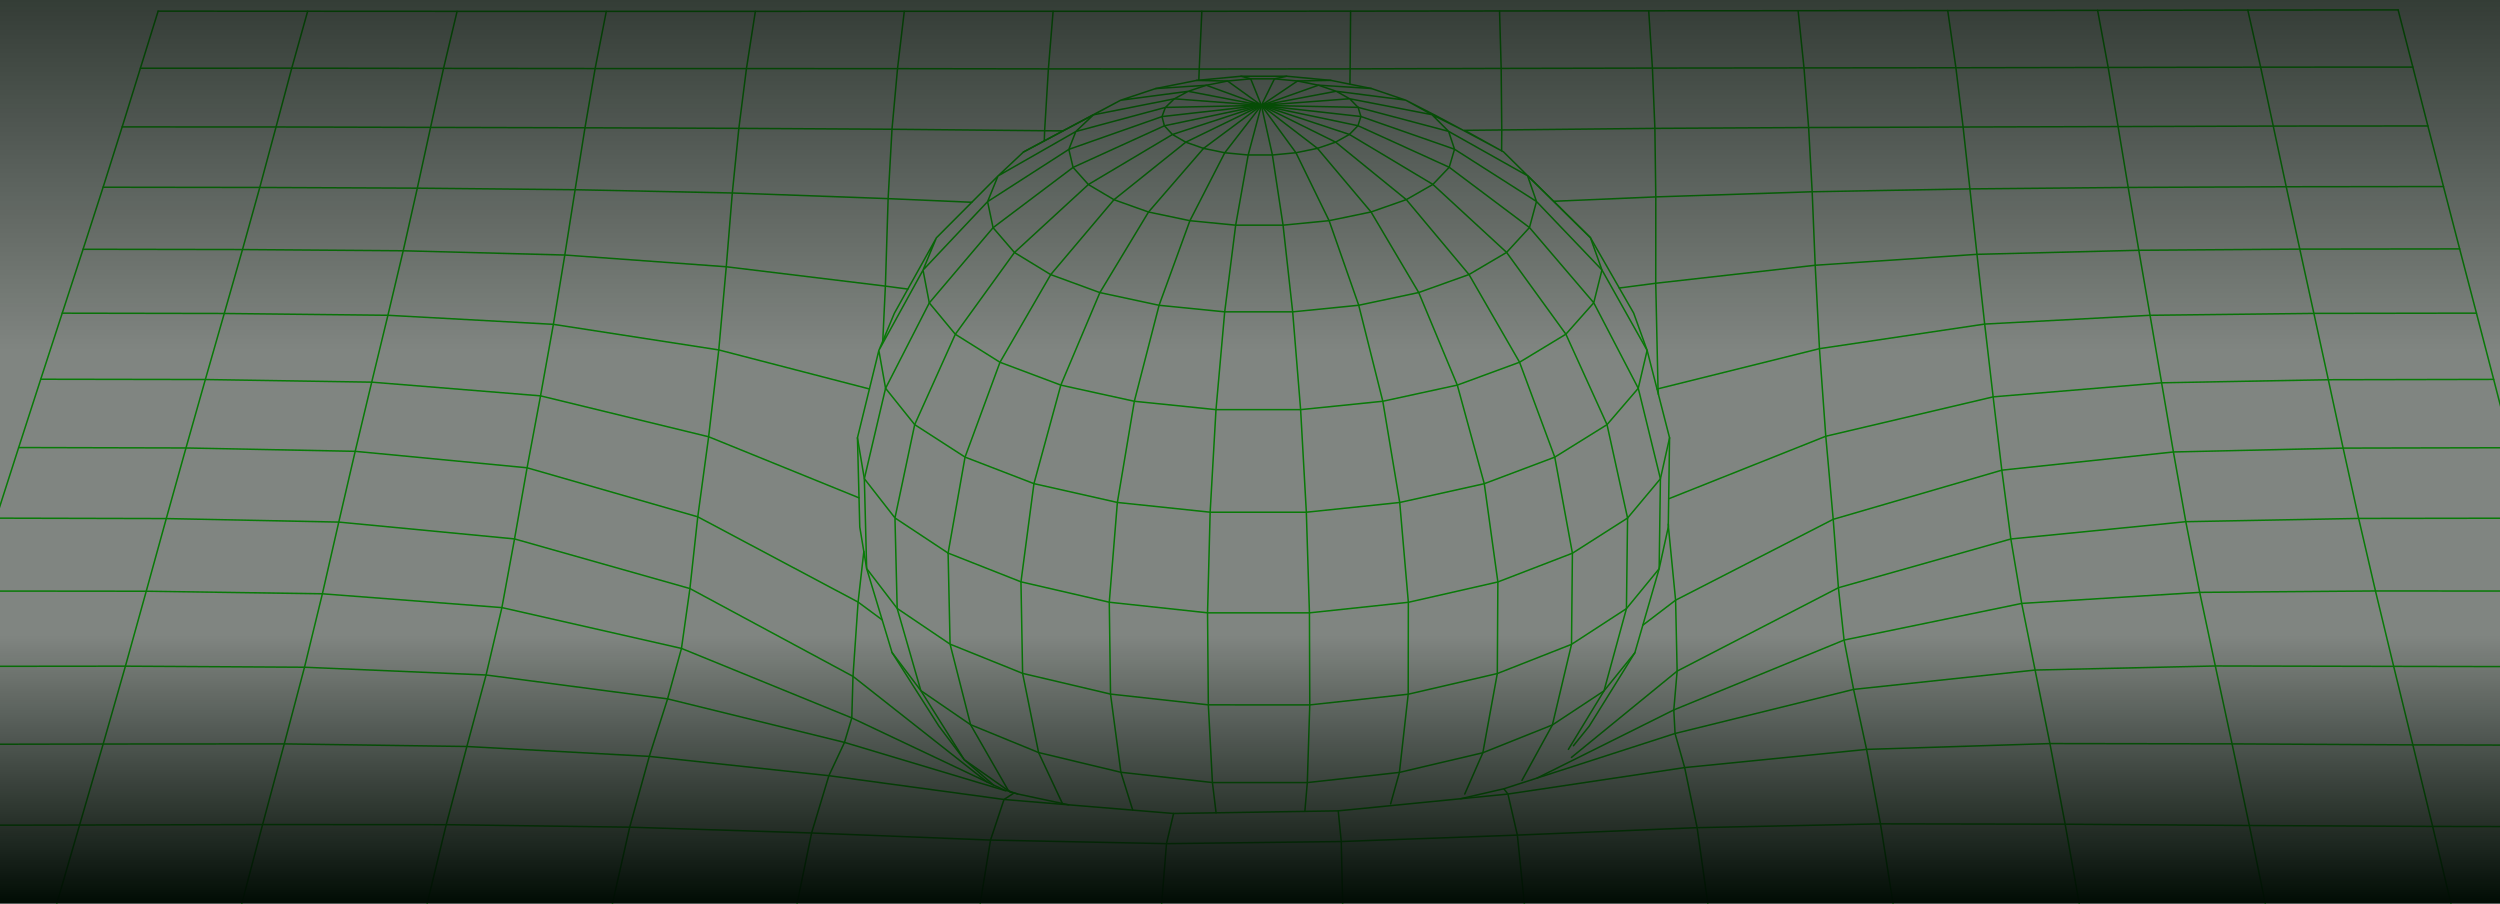 <svg width="1920" height="694" viewBox="0 0 1920 694" fill="none" xmlns="http://www.w3.org/2000/svg">
<g clip-path="url(#clip0_1816_3576)">
<path d="M655.094 519.456L529.857 452.012L395.158 413.895L260.177 400.965L127.699 398.262L-3.051 397.945" stroke="#10E80C" stroke-width="1.175" stroke-linecap="round" stroke-linejoin="round"/>
<path d="M2008.61 634.937L1868.27 634.702L1727.48 633.997L1586.04 632.986L1444.2 632.716L1303.39 635.643L1165.33 641.355L1030.09 646.303L895.859 647.925L760.713 645.187L623.299 639.733L483.616 635.267L342.7 633.351L201.665 633.257L61.113 633.633L-78.652 633.903" stroke="#10E80C" stroke-width="1.175" stroke-linecap="round" stroke-linejoin="round"/>
<path d="M1991.27 572.395L1853.08 572.066L1714.23 571.29L1574.34 571.067L1433.51 575.534L1293.82 589.497L1163.55 609.008L1158.1 609.831L1121.76 613.428" stroke="#10E80C" stroke-width="1.175" stroke-linecap="round" stroke-linejoin="round"/>
<path d="M1974.37 512.039L1838.34 511.781L1701.37 511.475L1562.95 514.59L1423.55 529.458L1286.44 563.31L1193.72 593.258L1192.06 593.799L1180.51 597.537" stroke="#10E80C" stroke-width="1.175" stroke-linecap="round" stroke-linejoin="round"/>
<path d="M1958.17 453.94L1824.36 453.858L1689.37 454.939L1552.66 463.425L1416.25 491.564L1285.48 545.22" stroke="#10E80C" stroke-width="1.175" stroke-linecap="round" stroke-linejoin="round"/>
<path d="M1281.55 383.064L1402.2 335.038L1530.73 304.784L1660.12 293.982L1788.15 291.643L1915.13 291.373" stroke="#10E80C" stroke-width="1.175" stroke-linecap="round" stroke-linejoin="round"/>
<path d="M659.724 382.347L544.231 335.438L415.127 304.02L285.47 293.5L157.706 291.478L31.281 291.255" stroke="#10E80C" stroke-width="1.175" stroke-linecap="round" stroke-linejoin="round"/>
<path d="M47.785 240.525L172.235 240.749L297.919 242.136L424.99 249.094L552.013 268.746L667.707 298.73" stroke="#10E80C" stroke-width="1.175" stroke-linecap="round" stroke-linejoin="round"/>
<path d="M63.793 191.441L186.233 191.653L309.66 192.593L433.769 195.861L557.772 204.876L679.977 219.733L697.208 222.013" stroke="#10E80C" stroke-width="1.175" stroke-linecap="round" stroke-linejoin="round"/>
<path d="M79.189 143.791L199.502 143.968L320.496 144.508L441.69 145.707L562.414 148.211L682.079 152.548L746.338 155.345" stroke="#10E80C" stroke-width="1.175" stroke-linecap="round" stroke-linejoin="round"/>
<path d="M93.824 97.469L211.997 97.516L330.676 97.846L449.261 98.151L567.434 98.574L685.054 99.268L802.276 100.408L816.216 100.525" stroke="#10E80C" stroke-width="1.175" stroke-linecap="round" stroke-linejoin="round"/>
<path d="M107.822 52.393L224.056 52.37L340.631 52.523L457.064 52.64L573.275 52.652L689.297 52.722L805.166 52.899L921.012 53.016L1036.91 52.887L1152.9 52.546L1269.06 52.299L1385.47 52.158L1502.13 52.041L1619.08 51.817L1736.18 51.582L1853.06 51.512" stroke="#10E80C" stroke-width="1.175" stroke-linecap="round" stroke-linejoin="round"/>
<path d="M121.434 8.575L236.28 8.645L351.045 8.716L465.633 8.74L580.116 8.716L694.492 8.681L808.787 8.669H923.011L1037.26 8.575L1151.65 8.434L1266.21 8.305L1380.95 8.222L1495.86 8.105L1610.98 7.94L1726.32 7.752L1841.75 7.588" stroke="#10E80C" stroke-width="1.175" stroke-linecap="round" stroke-linejoin="round"/>
<path d="M1206.89 581.681L1217.27 573.218L1221.09 570.092L1275.77 525.427L1288.04 515.401L1411.9 451.378L1544.33 413.93L1678.7 400.66L1811.45 398.156L1942.94 397.956" stroke="#10E80C" stroke-width="1.175" stroke-linecap="round" stroke-linejoin="round"/>
<path d="M1193.28 154.581L1271.65 151.208L1391.75 147.271L1512.88 145.073L1634.45 143.956L1755.83 143.427L1876.58 143.262" stroke="#10E80C" stroke-width="1.175" stroke-linecap="round" stroke-linejoin="round"/>
<path d="M728.145 424.779L741.156 351.059L767.978 278.22L806.942 210.906L855.544 153.371L910.658 109.188L968.746 80.932L1036.33 103.241L1100.45 141.629L1157.07 193.839L1202.6 256.652L1234.19 326.117L1249.97 397.851" stroke="#10E80C" stroke-width="1.175" stroke-linecap="round" stroke-linejoin="round"/>
<path d="M680.119 298.225L713.7 232.615L762.678 174.857L824.116 128.558L894.251 96.6L968.747 80.932L1011.8 113.937L1052.96 162.786L1089.58 224.67L1119.21 295.745L1139.92 371.475L1150.36 446.935L1149.93 517.282L1138.82 578.108L1124.94 609.796" stroke="#10E80C" stroke-width="1.175" stroke-linecap="round" stroke-linejoin="round"/>
<path d="M-143.098 834.471L-120.942 765.194L-99.467 698.373L-78.651 633.903L-58.564 571.702L-39.335 511.769L-20.905 453.916L-3.051 397.945L14.333 343.712L31.282 291.255L47.785 240.525L63.794 191.441L79.191 143.791L93.825 97.469L107.823 52.393L121.434 8.575" stroke="#10E80C" stroke-width="1.175" stroke-linecap="round" stroke-linejoin="round"/>
<path d="M3.555 834.553L23.172 765.205L42.354 698.255L61.113 633.633L79.226 571.408L96.316 511.616L112.313 454.069L127.699 398.262L142.826 344.042L157.706 291.478L172.234 240.749L186.233 191.653L199.503 143.968L211.997 97.516L224.057 52.37L236.281 8.646" stroke="#10E80C" stroke-width="1.175" stroke-linecap="round" stroke-linejoin="round"/>
<path d="M150.348 834.6L167.532 765.111L184.634 697.962L201.665 633.257L218.32 571.302L233.859 512.439L247.587 456.032L260.176 400.965L272.787 346.616L285.47 293.5L297.917 242.136L309.659 192.593L320.496 144.508L330.675 97.846L340.631 52.523L351.045 8.716" stroke="#10E80C" stroke-width="1.175" stroke-linecap="round" stroke-linejoin="round"/>
<path d="M297.26 834.6L312.046 764.947L327.138 697.703L342.7 633.351L358.544 573.312L373.307 518.398L385.461 466.634L395.158 413.895L404.796 359.263L415.127 304.02L424.989 249.094L433.769 195.861L441.691 145.707L449.261 98.151L457.065 52.64L465.634 8.739" stroke="#10E80C" stroke-width="1.175" stroke-linecap="round" stroke-linejoin="round"/>
<path d="M444.172 834.576L456.478 764.853L469.466 697.797L483.618 635.267L498.651 580.905L512.709 536.746L523.369 497.982L529.857 452.012L535.887 396.922L544.232 335.438L552.013 268.746L557.773 204.876L562.416 148.211L567.434 98.574L573.276 52.652L580.117 8.716" stroke="#10E80C" stroke-width="1.175" stroke-linecap="round" stroke-linejoin="round"/>
<path d="M590.988 834.6L600.591 764.912L611.17 698.62L623.3 639.733L636.581 595.727L648.559 570.162L654.177 551.368L655.094 519.456" stroke="#10E80C" stroke-width="1.175" stroke-linecap="round" stroke-linejoin="round"/>
<path d="M737.746 834.671L744.375 765.088L751.839 699.713L760.713 645.187L771.08 614.004L778.567 609.138" stroke="#10E80C" stroke-width="1.175" stroke-linecap="round" stroke-linejoin="round"/>
<path d="M884.471 834.741L887.962 765.111L891.664 700.089L895.86 647.925L901.314 624.759" stroke="#10E80C" stroke-width="1.175" stroke-linecap="round" stroke-linejoin="round"/>
<path d="M1173.17 134.988L1193.17 154.593L1198.28 159.494L1198.53 159.965L1221.43 182.508L1230.29 207.321L1238.45 221.837L1264.99 269.076L1258.18 298.202L1234.2 326.117L1194.06 351.082L1139.92 371.475L1074.98 385.909L1003.27 393.384L929.395 393.372L858.143 385.885L794.073 371.44L741.157 351.059L702.487 326.117L680.119 298.225" stroke="#10E80C" stroke-width="1.175" stroke-linecap="round" stroke-linejoin="round"/>
<path d="M677.507 476.061L665.589 436.65L663.426 423.58" stroke="#10E80C" stroke-width="1.175" stroke-linecap="round" stroke-linejoin="round"/>
<path d="M1255.55 501.343L1241.2 524.44L1227.55 546.384L1220.52 557.679L1208.42 572.701" stroke="#10E80C" stroke-width="1.175" stroke-linecap="round" stroke-linejoin="round"/>
<path d="M1281.27 402.588L1281.32 404.421L1274.23 436.768L1261.69 480.139L1255.55 501.343L1231.87 530.599L1204.54 575.498" stroke="#10E80C" stroke-width="1.175" stroke-linecap="round" stroke-linejoin="round"/>
<path d="M1249.97 397.851L1207.61 424.861L1150.35 446.935L1081.61 462.567L1005.65 470.654L927.396 470.642L851.924 462.509L784.105 446.852L728.145 424.779" stroke="#10E80C" stroke-width="1.175" stroke-linecap="round" stroke-linejoin="round"/>
<path d="M1841.75 7.588L1853.06 51.512L1864.61 96.741L1876.58 143.262L1889.01 191.159L1901.91 240.49L1915.13 291.373L1928.7 343.853L1942.94 397.956L1958.17 453.94L1974.37 512.039L1991.27 572.395L2008.61 634.937L2026.29 699.736L2044.37 766.851L2062.95 836.434" stroke="#10E80C" stroke-width="1.175" stroke-linecap="round" stroke-linejoin="round"/>
<path d="M1726.32 7.752L1736.18 51.582L1745.86 96.835L1755.83 143.427L1766.24 191.324L1777.06 240.69L1788.15 291.643L1799.53 344.147L1811.45 398.156L1824.36 453.858L1838.34 511.781L1853.08 572.066L1868.27 634.702L1883.68 699.525L1899.32 766.686L1915.27 836.281" stroke="#10E80C" stroke-width="1.175" stroke-linecap="round" stroke-linejoin="round"/>
<path d="M1610.97 7.94L1619.08 51.817L1626.7 97.211L1634.45 143.956L1642.6 192.217L1651.23 242.147L1660.12 293.982L1669.18 347.109L1678.7 400.66L1689.37 454.939L1701.37 511.475L1714.23 571.29L1727.48 633.997L1740.82 699.114L1754.18 766.404L1767.62 836.069" stroke="#10E80C" stroke-width="1.175" stroke-linecap="round" stroke-linejoin="round"/>
<path d="M1495.86 8.105L1502.13 52.041L1507.66 97.552L1512.88 145.072L1518.31 195.32L1524.23 248.882L1530.73 304.784L1537.4 361.084L1544.33 413.93L1552.66 463.425L1562.95 514.59L1574.34 571.067L1586.04 632.986L1597.63 698.314L1608.93 765.981L1619.94 835.799" stroke="#10E80C" stroke-width="1.175" stroke-linecap="round" stroke-linejoin="round"/>
<path d="M1037.26 8.575L1036.9 52.887L1036.74 64.653" stroke="#10E80C" stroke-width="1.175" stroke-linecap="round" stroke-linejoin="round"/>
<path d="M1380.95 8.222L1385.47 52.158L1389.02 97.951L1391.75 147.27L1394.07 203.712L1397.34 267.771L1402.2 335.038L1407.9 398.838L1411.9 451.378L1416.25 491.564L1423.55 529.458L1433.52 575.534L1444.2 632.716L1454.44 697.409L1463.79 765.393L1472.37 835.482" stroke="#10E80C" stroke-width="1.175" stroke-linecap="round" stroke-linejoin="round"/>
<path d="M1151.65 8.434L1152.9 52.546L1153.36 99.808L1153.24 115.817" stroke="#10E80C" stroke-width="1.175" stroke-linecap="round" stroke-linejoin="round"/>
<path d="M1266.21 8.305L1269.06 52.299L1270.95 98.586L1271.65 151.208L1271.61 217.535L1273.36 298.589L1273.66 302.856" stroke="#10E80C" stroke-width="1.175" stroke-linecap="round" stroke-linejoin="round"/>
<path d="M815.921 617.083L797.632 577.955L785.361 517.152L784.104 446.852L794.071 371.44L814.711 295.768L844.706 224.716L882.06 162.832L924.315 113.96" stroke="#10E80C" stroke-width="1.175" stroke-linecap="round" stroke-linejoin="round"/>
<path d="M677.967 261.929L679.977 219.733L682.081 152.548L685.054 99.268L689.298 52.723L694.493 8.681" stroke="#10E80C" stroke-width="1.175" stroke-linecap="round" stroke-linejoin="round"/>
<path d="M887.492 68.026L926.468 65.475L942.771 62.22L960.542 60.539H978.784L996.462 62.196L1022.13 61.726" stroke="#10E80C" stroke-width="1.175" stroke-linecap="round" stroke-linejoin="round"/>
<path d="M953.088 58.552L988.126 58.529" stroke="#10E80C" stroke-width="1.175" stroke-linecap="round" stroke-linejoin="round"/>
<path d="M1282.23 336.249L1275.2 367.69L1274.23 436.768L1249.1 467.422L1231.87 530.599L1192.24 556.751L1168.87 599.323" stroke="#10E80C" stroke-width="1.175" stroke-linecap="round" stroke-linejoin="round"/>
<path d="M1261.69 480.139L1286.86 460.933L1407.9 398.838L1537.4 361.085L1669.18 347.109L1799.53 344.147L1928.7 343.853" stroke="#10E80C" stroke-width="1.175" stroke-linecap="round" stroke-linejoin="round"/>
<path d="M869.931 622.173L860.857 593.117L852.876 533.067L851.924 462.509L858.142 385.885L871.177 308.181L890.171 234.46L913.843 169.497L940.618 117.322L968.745 80.932L1043.01 82.436" stroke="#10E80C" stroke-width="1.175" stroke-linecap="round" stroke-linejoin="round"/>
<path d="M762.91 602.849L740.566 583.491L720.949 557.48L710.112 540.472L701.003 526.156L685.1 501.167" stroke="#10E80C" stroke-width="1.175" stroke-linecap="round" stroke-linejoin="round"/>
<path d="M1124.79 100.114L1153.36 99.808L1270.95 98.586L1389.01 97.951L1507.66 97.552L1626.7 97.211L1745.86 96.835L1864.61 96.741" stroke="#10E80C" stroke-width="1.175" stroke-linecap="round" stroke-linejoin="round"/>
<path d="M1243.6 221.179L1271.61 217.535L1394.07 203.712L1518.31 195.32L1642.6 192.217L1766.24 191.324L1889.01 191.159" stroke="#10E80C" stroke-width="1.175" stroke-linecap="round" stroke-linejoin="round"/>
<path d="M1027.76 622.737L1030.09 646.303L1031.26 699.278L1031.5 764.947L1031.21 834.788" stroke="#10E80C" stroke-width="1.175" stroke-linecap="round" stroke-linejoin="round"/>
<path d="M933.941 624.241L931.144 600.992L927.994 541.33L927.395 470.642L929.393 393.372L933.883 314.61L940.571 239.503L948.998 172.941L958.601 119.038L968.745 80.932L1012.56 65.428L1053.18 67.955" stroke="#10E80C" stroke-width="1.175" stroke-linecap="round" stroke-linejoin="round"/>
<path d="M1285.48 545.22L1286.44 563.31L1293.82 589.497L1303.39 635.643L1312.04 697.08L1319.14 764.912L1325.06 835.141" stroke="#10E80C" stroke-width="1.175" stroke-linecap="round" stroke-linejoin="round"/>
<path d="M924.316 113.96L940.619 117.322L958.602 119.038H977.197L995.286 117.298L1011.8 113.937L1025.75 109.153L1036.33 103.241L1042.92 96.541L1045.18 89.477L1043.01 82.436" stroke="#10E80C" stroke-width="1.175" stroke-linecap="round" stroke-linejoin="round"/>
<path d="M920.695 61.597L921.013 53.016L923.011 8.669" stroke="#10E80C" stroke-width="1.175" stroke-linecap="round" stroke-linejoin="round"/>
<path d="M802.016 108.154L802.274 100.408L805.166 52.899L808.786 8.669" stroke="#10E80C" stroke-width="1.175" stroke-linecap="round" stroke-linejoin="round"/>
<path d="M1154.94 605.788L1158.1 609.831L1165.33 641.355L1171.11 697.973L1175.12 764.771L1178.05 834.906" stroke="#10E80C" stroke-width="1.175" stroke-linecap="round" stroke-linejoin="round"/>
<path d="M1272.62 298.789L1273.36 298.59L1397.34 267.771L1524.23 248.882L1651.23 242.148L1777.06 240.69L1901.91 240.49" stroke="#10E80C" stroke-width="1.175" stroke-linecap="round" stroke-linejoin="round"/>
<path d="M1173.17 134.988L1169.59 132.978L1153.17 123.751L1119.89 105.027L1112.53 100.89L1087.2 94.166L1047.08 83.529L1043.01 82.436L1036.54 75.842L1026.19 70.071L1012.56 65.428L996.461 62.196L968.745 80.932L924.316 113.96L910.658 109.188L900.444 103.287L894.249 96.6L892.416 89.535L895.013 82.495L901.877 75.901L912.562 70.118L968.745 80.932L1036.54 75.842L1041.24 76.759L1073.84 83.071L1099.75 88.078L1112.53 100.89L1117.07 114.606L1113 128.464L1100.45 141.628L1080.05 153.312L1052.96 162.785L1020.76 169.473L985.388 172.929L948.999 172.941L913.843 169.497L882.06 162.832L855.544 153.371L835.868 141.711L824.114 128.558L820.87 114.724L826.23 100.995L839.758 88.184L860.598 76.994L880.803 74.314L912.562 70.118L926.466 65.475L968.745 80.932L1042.92 96.541L1113 128.464L1174.63 174.751L1224 232.533L1258.18 298.201L1259.15 302.116L1275.2 367.69L1249.97 397.851L1249.1 467.422L1206.92 494.855L1149.93 517.281L1081.5 533.149L1005.9 541.365L927.995 541.33L852.876 533.067L785.362 517.152L729.66 494.714L689.027 467.281L687.335 397.78L702.485 326.117L733.692 256.71L779.097 193.921L835.868 141.711L900.444 103.287L968.745 80.932L1026.19 70.071L1058.47 74.197L1079.56 76.9L1099.75 88.078L1123.86 100.114L1125.81 100.631L1153.25 115.841L1154.68 116.616L1173.12 134.847L1180.02 154.746L1174.63 174.751L1157.07 193.839L1128.19 210.835L1089.57 224.669L1043.5 234.437L992.77 239.491L940.571 239.503L890.171 234.46L844.707 224.716L806.942 210.906L779.097 193.921L762.677 174.857L758.469 154.863L766.473 135.117L772.174 131.861L801.793 114.959L826.23 100.995L851.865 94.108L890.876 83.612L895.013 82.495L968.745 80.932L1025.75 109.153L1080.05 153.312L1128.19 210.835L1167.02 278.185L1194.05 351.082L1207.61 424.861L1206.92 494.855L1192.24 556.751L1138.82 578.108L1074.75 593.211L1004.02 601.028L931.145 600.992L860.857 593.117L797.633 577.955L745.398 556.575L729.66 494.714L728.144 424.779L687.335 397.78L663.815 367.643L679.283 301.728L680.118 298.225L674.958 269.134L678.637 262.435L700.616 222.471L708.879 207.427L757.552 155.827L758.469 154.863L820.87 114.724L892.416 89.535L968.745 80.932L978.783 60.539L988.127 58.529L1022.13 61.726L1036.74 64.653L1053.18 67.955L1079.56 76.9L1098.07 86.397L1102.32 88.572L1123.86 100.114L1153.25 115.841L1154.68 116.616L1173.12 134.847L1173.61 135.234L1193.17 154.593L1197.78 159.224L1198.4 159.729L1221.43 182.508L1231.91 200.797L1243.6 221.179L1243.68 221.331L1254.66 240.478L1264.99 269.075L1272.61 298.766L1273.66 302.856L1282.23 336.249L1281.55 383.064L1281.27 402.587L1281.32 404.421L1286.86 460.934L1288.04 515.401L1285.48 545.22L1202.61 586.523L1198.42 588.604L1180.51 597.537L1167.56 601.709L1154.94 605.788L1123.52 613.017L1121.76 613.428L1067.61 618.788L1027.76 622.737L1002.13 623.148L933.942 624.241L901.313 624.759L869.93 622.173L820.776 618.106L815.922 617.083L781.542 609.772L778.85 608.95L774.548 607.375L772.08 607.187L762.912 602.849L757.987 600.522L738.628 585.266L718.447 569.363L655.094 519.456L659.019 462.403L663.427 423.58L660.301 404.727L659.725 382.347L658.526 336.237L667.706 298.73L674.958 269.134L677.967 261.929L686.876 240.561L697.208 222.013L700.228 216.606L707.974 202.701L719.152 182.638L726.028 175.726L746.339 155.345L756.424 145.202L766.473 135.117L786.008 116.746L802.017 108.201L816.486 100.549L839.535 88.231L840.111 87.855L860.598 76.994L887.491 68.026L918.909 61.773L942.769 62.219L968.745 80.932L1045.18 89.477L1117.07 114.606L1153.07 137.562L1180.02 154.746L1216.81 193.216L1230.29 207.321L1224 232.533L1202.6 256.652L1167.02 278.185L1119.21 295.745L1061.99 308.169L998.87 314.598L933.883 314.61L871.176 308.18L814.711 295.768L767.978 278.22L733.692 256.71L713.698 232.615L708.879 207.427L719.152 182.638" stroke="#10E80C" stroke-width="1.175" stroke-linecap="round" stroke-linejoin="round"/>
<path d="M757.988 600.522L756.389 599.758L748.42 595.985L744.177 593.975L654.178 551.368L523.369 497.982L385.461 466.634L247.589 456.032L112.314 454.069L-20.904 453.917" stroke="#10E80C" stroke-width="1.175" stroke-linecap="round" stroke-linejoin="round"/>
<path d="M776.005 608.362L774.548 607.375L740.567 583.491L707.21 530.41L689.027 467.281L665.589 436.65L663.815 367.643L658.525 336.237" stroke="#10E80C" stroke-width="1.175" stroke-linecap="round" stroke-linejoin="round"/>
<path d="M820.776 618.106L816.227 617.742L776.3 614.439L771.081 614.004L636.582 595.727L498.65 580.905L358.544 573.312L218.321 571.302L79.226 571.408L-58.565 571.702" stroke="#10E80C" stroke-width="1.175" stroke-linecap="round" stroke-linejoin="round"/>
<path d="M918.908 61.773L920.695 61.597L953.088 58.552L960.54 60.539L968.745 80.932L977.196 119.038L985.388 172.929L992.769 239.491L998.87 314.598L1003.27 393.384L1005.65 470.654L1005.9 541.365L1004.02 601.028L1002.13 623.148" stroke="#10E80C" stroke-width="1.175" stroke-linecap="round" stroke-linejoin="round"/>
<path d="M772.079 607.187L765.732 605.282L751.228 600.945L648.558 570.162L512.707 536.746L373.306 518.398L233.859 512.439L96.315 511.616L-39.336 511.769" stroke="#10E80C" stroke-width="1.175" stroke-linecap="round" stroke-linejoin="round"/>
<path d="M781.541 609.772L778.849 608.95L776.005 608.362L774.159 606.716L745.398 556.575L707.21 530.41L685.101 501.167L677.508 476.061L659.019 462.403L535.885 396.922L404.795 359.263L272.787 346.616L142.825 344.042L14.332 343.712" stroke="#10E80C" stroke-width="1.175" stroke-linecap="round" stroke-linejoin="round"/>
<path d="M786.008 116.746L802.017 108.201L815.78 100.76L816.215 100.525L839.535 88.231L901.877 75.901L968.745 80.932L995.285 117.298L1020.76 169.473L1043.5 234.437L1061.99 308.169L1074.98 385.909L1081.61 462.567L1081.5 533.149L1074.75 593.211L1067.99 617.377" stroke="#10E80C" stroke-width="1.175" stroke-linecap="round" stroke-linejoin="round"/>
</g>
<rect width="1920" height="694" fill="url(#paint0_linear_1816_3576)"/>
<defs>
<linearGradient id="paint0_linear_1816_3576" x1="960" y1="0" x2="960" y2="694" gradientUnits="userSpaceOnUse">
<stop stop-color="#010C04" stop-opacity="0.8"/>
<stop offset="0.391" stop-color="#010C04" stop-opacity="0.5"/>
<stop offset="0.702" stop-color="#010C04" stop-opacity="0.5"/>
<stop offset="1" stop-color="#010C04"/>
</linearGradient>
<clipPath id="clip0_1816_3576">
<rect width="1920" height="687" fill="white" transform="translate(0 7)"/>
</clipPath>
</defs>
</svg>
